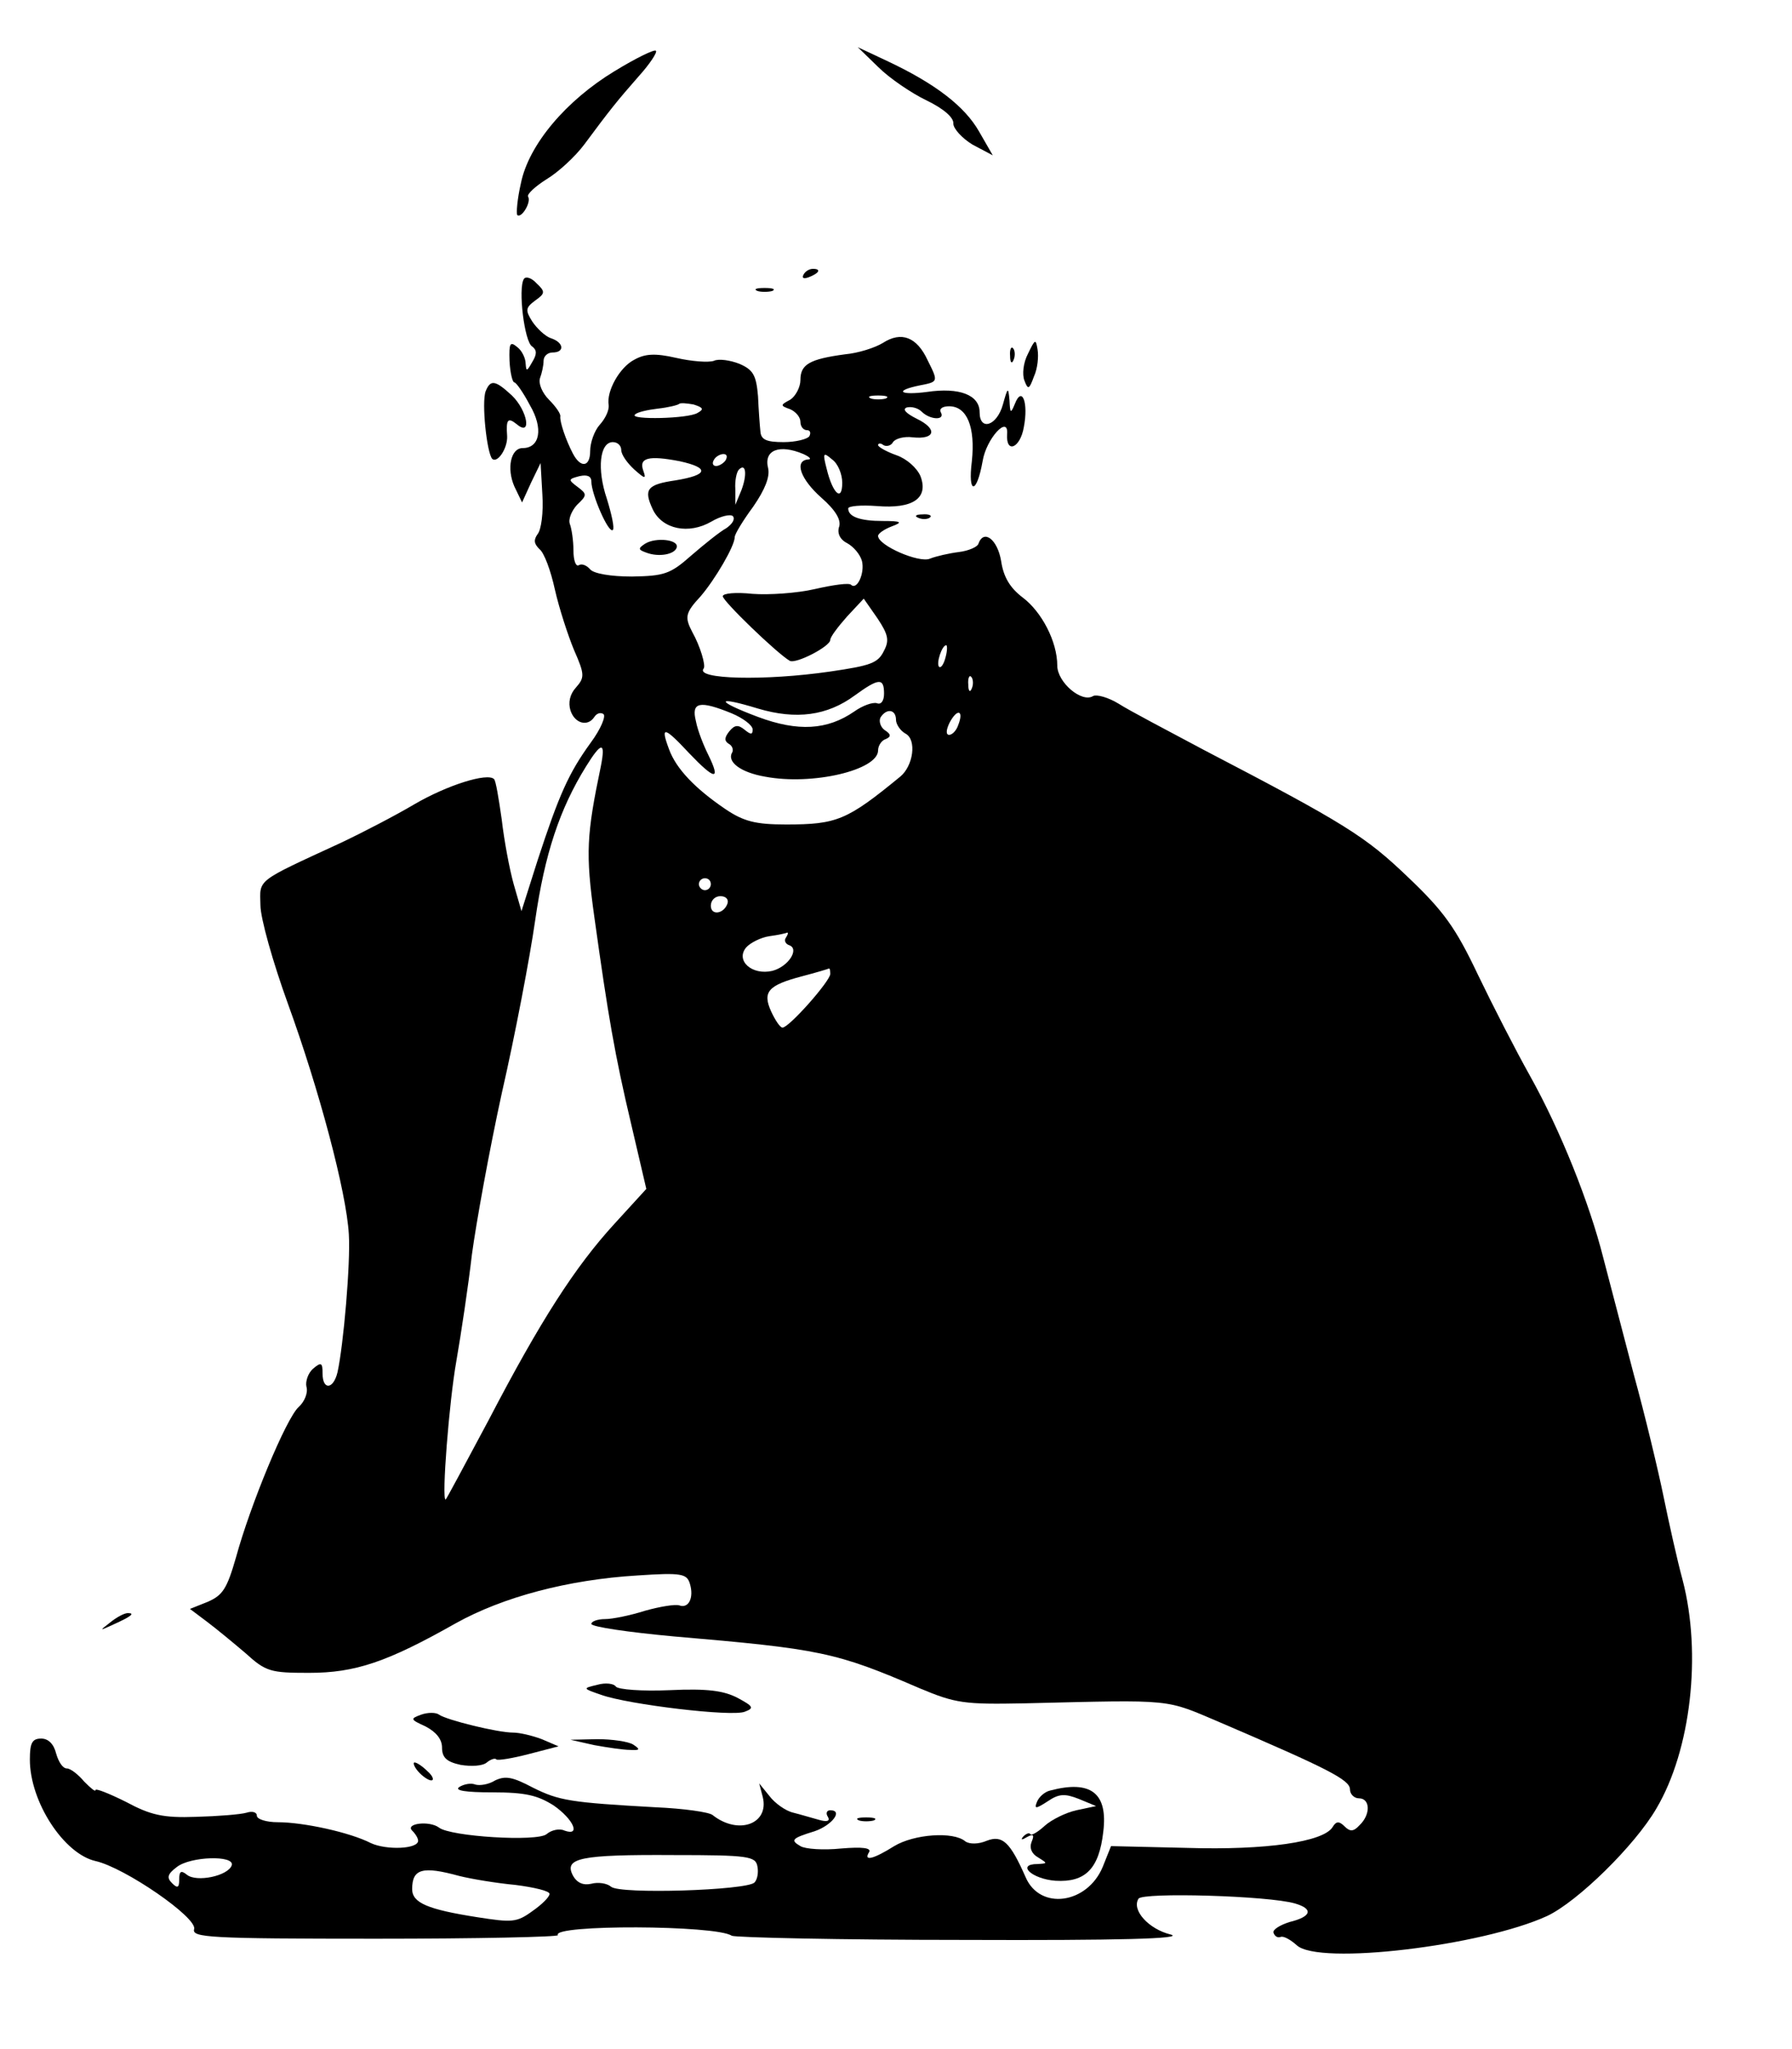 <?xml version="1.0" standalone="no"?>
<!DOCTYPE svg PUBLIC "-//W3C//DTD SVG 20010904//EN"
 "http://www.w3.org/TR/2001/REC-SVG-20010904/DTD/svg10.dtd">
<svg version="1.0" xmlns="http://www.w3.org/2000/svg"
 width="300pt" height="343pt" viewBox="0 0 300 343"
 preserveAspectRatio="xMidYMid meet">

<g transform="translate(0,343) scale(0.1,-0.1)"
fill="#000000" stroke="none">
<path d="M1029 3311 c-81 -49 -144 -123 -157 -188 -6 -26 -8 -50 -6 -53 7 -6
24 22 18 31 -2 4 12 17 31 29 20 12 48 38 63 58 43 58 55 73 91 114 19 21 32
41 29 43 -2 3 -33 -12 -69 -34z"/>
<path d="M1470 3318 c19 -19 56 -44 81 -56 29 -14 46 -29 45 -39 0 -8 14 -24
32 -35 l34 -18 -23 40 c-24 42 -73 80 -154 118 l-49 23 34 -33z"/>
<path d="M1345 2970 c-3 -6 1 -7 9 -4 18 7 21 14 7 14 -6 0 -13 -4 -16 -10z"/>
<path d="M877 2963 c-10 -16 1 -106 14 -113 8 -6 8 -13 0 -26 -9 -16 -10 -16
-11 -3 0 9 -6 22 -14 28 -12 10 -14 7 -13 -23 1 -20 5 -36 8 -36 3 0 15 -17
26 -38 23 -39 17 -72 -12 -72 -20 0 -27 -34 -14 -64 l13 -27 15 33 16 33 3
-53 c2 -30 -2 -59 -8 -66 -7 -10 -6 -16 3 -25 8 -6 19 -36 26 -68 7 -31 22
-77 32 -101 18 -41 18 -46 3 -63 -10 -11 -13 -25 -9 -38 7 -22 29 -28 40 -11
4 6 10 8 15 5 5 -3 -4 -25 -21 -48 -37 -51 -53 -87 -89 -197 l-27 -85 -13 45
c-7 25 -16 73 -20 108 -5 35 -10 66 -13 68 -11 11 -78 -10 -133 -42 -32 -19
-88 -48 -124 -65 -143 -66 -135 -60 -134 -104 0 -22 21 -96 46 -165 52 -143
98 -315 102 -386 3 -48 -9 -186 -19 -231 -7 -29 -25 -30 -25 -2 0 18 -2 20
-16 8 -8 -7 -13 -21 -11 -30 3 -10 -3 -25 -13 -34 -21 -19 -81 -164 -105 -252
-15 -52 -22 -63 -47 -74 l-30 -12 28 -21 c16 -12 45 -36 65 -53 34 -31 42 -33
106 -33 78 0 131 18 246 83 79 44 188 73 304 80 74 5 83 3 88 -14 7 -23 -2
-42 -18 -36 -7 2 -32 -2 -57 -9 -25 -8 -55 -14 -67 -14 -13 0 -23 -4 -23 -8 0
-5 62 -14 138 -21 245 -21 271 -26 412 -87 60 -25 74 -27 175 -25 255 6 233 8
330 -33 177 -76 215 -95 215 -111 0 -8 7 -15 15 -15 19 0 20 -27 1 -45 -10
-11 -16 -11 -25 -2 -9 9 -14 9 -20 -1 -15 -25 -112 -39 -243 -35 l-128 3 -14
-35 c-26 -62 -105 -73 -129 -17 -26 59 -39 71 -65 61 -14 -6 -29 -6 -36 -1
-20 17 -86 12 -119 -8 -35 -22 -52 -26 -42 -10 4 7 -11 9 -47 6 -29 -3 -60 -1
-68 4 -17 10 -15 13 24 25 29 10 48 35 26 35 -6 0 -8 -5 -4 -11 4 -7 -1 -9
-15 -5 -11 3 -31 9 -43 12 -13 3 -31 16 -40 28 l-17 21 6 -23 c11 -45 -41 -64
-84 -30 -6 5 -49 11 -95 13 -143 8 -162 11 -206 33 -34 18 -46 20 -63 12 -11
-7 -26 -9 -33 -7 -7 3 -19 1 -27 -4 -9 -6 11 -9 55 -9 56 0 76 -5 103 -22 33
-23 46 -52 18 -42 -8 4 -22 1 -30 -6 -16 -13 -161 -4 -180 11 -16 12 -57 7
-45 -5 6 -6 10 -13 10 -17 0 -14 -53 -16 -79 -4 -35 18 -113 35 -156 35 -19 0
-35 5 -35 11 0 6 -8 8 -17 5 -10 -3 -48 -6 -85 -7 -55 -2 -76 3 -117 25 -28
14 -51 23 -51 20 0 -4 -8 3 -19 14 -10 12 -23 22 -29 22 -7 0 -14 11 -18 25
-4 16 -13 25 -25 25 -15 0 -19 -7 -19 -35 0 -71 57 -158 110 -170 49 -11 171
-95 165 -114 -4 -14 25 -16 304 -16 170 0 307 3 305 6 -11 18 265 17 291 -1 6
-3 181 -7 390 -7 257 -1 369 2 345 9 -37 9 -66 41 -54 60 7 11 218 5 262 -8
31 -9 28 -22 -9 -31 -16 -5 -29 -13 -27 -18 2 -6 7 -9 12 -7 5 2 17 -5 27 -14
37 -34 310 -1 419 49 51 24 147 118 183 180 58 98 76 259 44 382 -9 33 -23 96
-32 140 -9 44 -31 136 -50 205 -18 69 -41 157 -51 195 -23 91 -71 212 -123
305 -23 41 -62 117 -87 169 -37 78 -57 106 -117 163 -71 68 -104 89 -342 213
-60 32 -125 66 -142 77 -18 11 -37 16 -43 13 -19 -12 -60 23 -60 51 0 40 -26
90 -58 114 -21 16 -32 34 -36 61 -6 36 -29 54 -38 29 -1 -5 -16 -12 -33 -14
-16 -2 -38 -7 -48 -11 -18 -8 -87 22 -87 38 0 4 10 11 23 16 19 7 16 9 -15 9
-38 0 -58 7 -58 21 0 4 21 6 48 4 60 -5 87 13 73 50 -6 14 -23 29 -40 35 -17
6 -31 14 -31 17 0 3 4 4 9 0 5 -3 13 -1 16 5 4 6 19 10 33 8 38 -4 42 14 7 31
-18 9 -25 16 -17 19 8 2 19 -1 25 -7 14 -14 40 -15 32 -1 -3 6 3 10 14 10 30
0 44 -35 38 -92 -7 -56 8 -56 18 0 6 38 44 79 41 45 -2 -33 22 -23 28 12 8 41
-3 70 -15 39 -7 -17 -8 -16 -9 6 -2 23 -3 22 -11 -7 -10 -36 -39 -45 -39 -13
0 29 -34 42 -88 34 -46 -6 -56 2 -12 11 31 6 31 6 13 42 -18 39 -44 49 -75 29
-13 -8 -41 -17 -63 -19 -60 -8 -75 -17 -75 -43 0 -12 -8 -27 -17 -33 -17 -9
-17 -10 0 -16 9 -4 17 -13 17 -21 0 -8 5 -14 11 -14 5 0 7 -4 4 -10 -3 -5 -23
-10 -43 -10 -29 0 -38 4 -39 18 -1 9 -3 36 -4 59 -3 35 -8 44 -31 54 -15 6
-35 9 -43 5 -9 -3 -37 -1 -63 5 -35 8 -52 7 -70 -3 -25 -13 -47 -53 -43 -76 1
-8 -5 -22 -15 -33 -9 -10 -16 -30 -16 -44 0 -27 -16 -29 -29 -4 -12 23 -22 53
-21 62 1 4 -7 16 -19 28 -11 11 -18 27 -15 36 3 8 6 21 6 29 0 8 7 14 15 14
21 0 19 17 -3 24 -9 3 -23 16 -31 28 -12 19 -11 23 5 35 17 12 17 15 2 29 -8
9 -18 12 -21 7z m606 -200 c-7 -2 -19 -2 -25 0 -7 3 -2 5 12 5 14 0 19 -2 13
-5z m-315 -24 c-15 -10 -115 -12 -105 -3 3 4 21 8 38 10 18 2 34 6 36 8 2 2
13 1 24 -1 16 -5 18 -8 7 -14z m-128 -62 c0 -8 10 -22 22 -33 18 -16 20 -16
15 -2 -8 22 9 26 61 16 50 -11 48 -23 -7 -32 -48 -7 -54 -15 -38 -49 16 -33
60 -42 98 -20 15 9 32 13 36 9 4 -5 -1 -13 -11 -20 -11 -6 -37 -27 -59 -46
-35 -31 -45 -34 -99 -35 -36 0 -64 5 -70 12 -6 7 -14 10 -19 7 -5 -3 -9 8 -9
25 0 16 -3 36 -6 44 -3 8 3 22 12 32 17 16 17 18 1 30 -16 12 -16 13 3 18 13
3 20 0 20 -9 0 -21 29 -88 36 -81 3 3 -2 26 -10 52 -17 50 -12 95 10 95 8 0
14 -6 14 -13z m305 -7 c11 -5 14 -9 8 -9 -24 -2 -13 -33 22 -64 24 -21 33 -37
30 -48 -4 -11 1 -22 13 -28 11 -6 22 -19 25 -30 5 -20 -8 -49 -18 -40 -3 4
-30 0 -61 -7 -30 -7 -77 -10 -104 -8 -28 3 -50 1 -50 -4 0 -8 90 -95 112 -108
10 -6 68 24 68 35 0 5 13 22 28 39 l28 30 23 -33 c18 -27 20 -37 11 -54 -10
-21 -22 -25 -90 -35 -110 -16 -227 -13 -212 5 4 5 -6 38 -19 61 -13 25 -12 32
14 60 24 28 57 84 57 99 0 5 14 28 31 51 20 29 28 50 25 64 -8 31 19 41 59 24z
m-130 -10 c-3 -5 -11 -10 -16 -10 -6 0 -7 5 -4 10 3 6 11 10 16 10 6 0 7 -4 4
-10z m195 -38 c0 -33 -16 -18 -26 23 -7 27 -6 29 9 16 10 -7 17 -25 17 -39z
m-169 -13 l-10 -24 0 26 c-1 14 2 29 6 33 12 12 14 -9 4 -35z m342 -279 c-3
-12 -8 -19 -11 -16 -5 6 5 36 12 36 2 0 2 -9 -1 -20z m44 -52 c-3 -8 -6 -5 -6
6 -1 11 2 17 5 13 3 -3 4 -12 1 -19z m-147 -9 c0 -12 -5 -19 -12 -16 -7 2 -24
-4 -38 -14 -45 -31 -94 -34 -161 -9 -72 27 -72 36 0 14 64 -19 116 -12 162 22
40 29 49 30 49 3z m-255 -33 c19 -8 35 -20 35 -27 0 -9 -3 -9 -14 0 -10 8 -16
8 -25 -3 -8 -10 -9 -16 -1 -21 6 -3 8 -10 6 -14 -10 -16 14 -34 55 -41 79 -15
189 11 189 44 0 8 6 17 13 19 9 4 9 8 -2 15 -7 5 -10 15 -7 21 10 16 26 14 26
-4 0 -7 7 -18 16 -23 19 -10 13 -54 -9 -72 -89 -73 -106 -80 -191 -80 -51 0
-71 5 -102 26 -50 34 -82 67 -94 100 -15 40 -8 38 34 -7 43 -45 53 -46 32 -3
-8 16 -18 41 -21 57 -8 32 6 35 60 13z m379 -20 c-3 -9 -10 -16 -15 -16 -6 0
-5 9 1 21 13 24 24 20 14 -5z m-598 -68 c-24 -115 -26 -146 -11 -253 23 -165
34 -230 62 -348 l25 -107 -53 -58 c-66 -72 -124 -162 -211 -329 -39 -73 -71
-133 -72 -133 -7 0 6 165 18 232 8 46 20 126 26 178 7 52 29 174 50 270 22 96
47 227 56 290 16 111 41 186 85 257 26 42 33 42 25 1z m184 -198 c0 -5 -4 -10
-10 -10 -5 0 -10 5 -10 10 0 6 5 10 10 10 6 0 10 -4 10 -10z m28 -32 c-6 -18
-28 -21 -28 -4 0 9 7 16 16 16 9 0 14 -5 12 -12z m98 -57 c-4 -5 -1 -11 5 -13
18 -6 -1 -36 -28 -43 -34 -8 -62 17 -44 39 7 8 25 17 39 19 15 2 28 5 30 6 2
0 1 -3 -2 -8z m74 -61 c0 -12 -69 -90 -80 -90 -4 0 -12 12 -19 27 -15 33 -5
44 52 59 23 6 43 12 45 13 1 0 2 -3 2 -9z m-122 -1494 c2 -10 0 -22 -5 -27
-13 -13 -225 -20 -240 -7 -7 6 -22 8 -33 5 -13 -3 -24 1 -31 14 -15 29 12 35
169 34 125 0 137 -2 140 -19z m-880 2 c-6 -18 -59 -29 -75 -16 -10 8 -13 6
-13 -8 0 -14 -3 -15 -12 -6 -9 9 -8 15 8 27 23 18 97 20 92 3z m381 -18 c20
-5 62 -12 94 -15 31 -4 57 -10 57 -15 0 -5 -13 -18 -29 -29 -26 -19 -34 -19
-92 -10 -83 13 -109 24 -109 47 0 34 17 39 79 22z"/>
<path d="M1080 2520 c-12 -8 -12 -10 2 -15 21 -8 48 -3 51 9 3 13 -35 17 -53
6z"/>
<path d="M1268 2943 c6 -2 18 -2 25 0 6 3 1 5 -13 5 -14 0 -19 -2 -12 -5z"/>
<path d="M1721 2838 c-8 -15 -10 -35 -6 -45 6 -16 8 -15 16 7 6 13 8 33 6 45
-3 18 -4 18 -16 -7z"/>
<path d="M1691 2834 c0 -11 3 -14 6 -6 3 7 2 16 -1 19 -3 4 -6 -2 -5 -13z"/>
<path d="M813 2775 c-7 -19 2 -103 11 -113 9 -8 26 18 25 38 -2 28 1 32 16 20
26 -22 18 23 -8 48 -28 26 -36 27 -44 7z"/>
<path d="M1538 2563 c7 -3 16 -2 19 1 4 3 -2 6 -13 5 -11 0 -14 -3 -6 -6z"/>
<path d="M184 714 c-18 -14 -18 -14 6 -3 31 14 36 19 24 19 -6 0 -19 -7 -30
-16z"/>
<path d="M1000 610 c-25 -6 -25 -6 7 -17 45 -16 219 -37 240 -28 16 6 14 9
-12 23 -23 12 -50 16 -114 13 -46 -2 -86 1 -90 6 -3 5 -17 7 -31 3z"/>
<path d="M705 560 c-19 -7 -18 -8 8 -20 17 -9 27 -21 27 -35 0 -17 8 -24 31
-29 18 -3 37 -2 44 4 6 5 14 8 16 5 3 -2 27 2 54 9 l50 13 -28 12 c-16 6 -37
11 -48 11 -26 0 -111 21 -124 30 -5 4 -19 4 -30 0z"/>
<path d="M995 509 c22 -4 49 -8 60 -8 17 -1 17 1 5 9 -8 5 -35 9 -60 9 l-45
-1 40 -9z"/>
<path d="M700 465 c7 -8 17 -15 22 -15 5 0 3 7 -6 15 -8 8 -18 15 -22 15 -3 0
-1 -7 6 -15z"/>
<path d="M1758 433 c-9 -2 -19 -11 -22 -19 -5 -12 -2 -12 18 1 19 13 29 13 52
4 l29 -12 -33 -7 c-18 -4 -42 -16 -53 -26 -12 -11 -23 -17 -24 -14 -2 3 -7 1
-12 -4 -5 -6 -2 -6 6 -1 11 6 13 4 8 -8 -4 -10 0 -20 11 -26 16 -10 16 -10 -1
-11 -36 0 -10 -25 30 -28 50 -3 73 20 80 82 8 65 -21 87 -89 69z"/>
<path d="M1438 383 c6 -2 18 -2 25 0 6 3 1 5 -13 5 -14 0 -19 -2 -12 -5z"/>
</g>
</svg>
